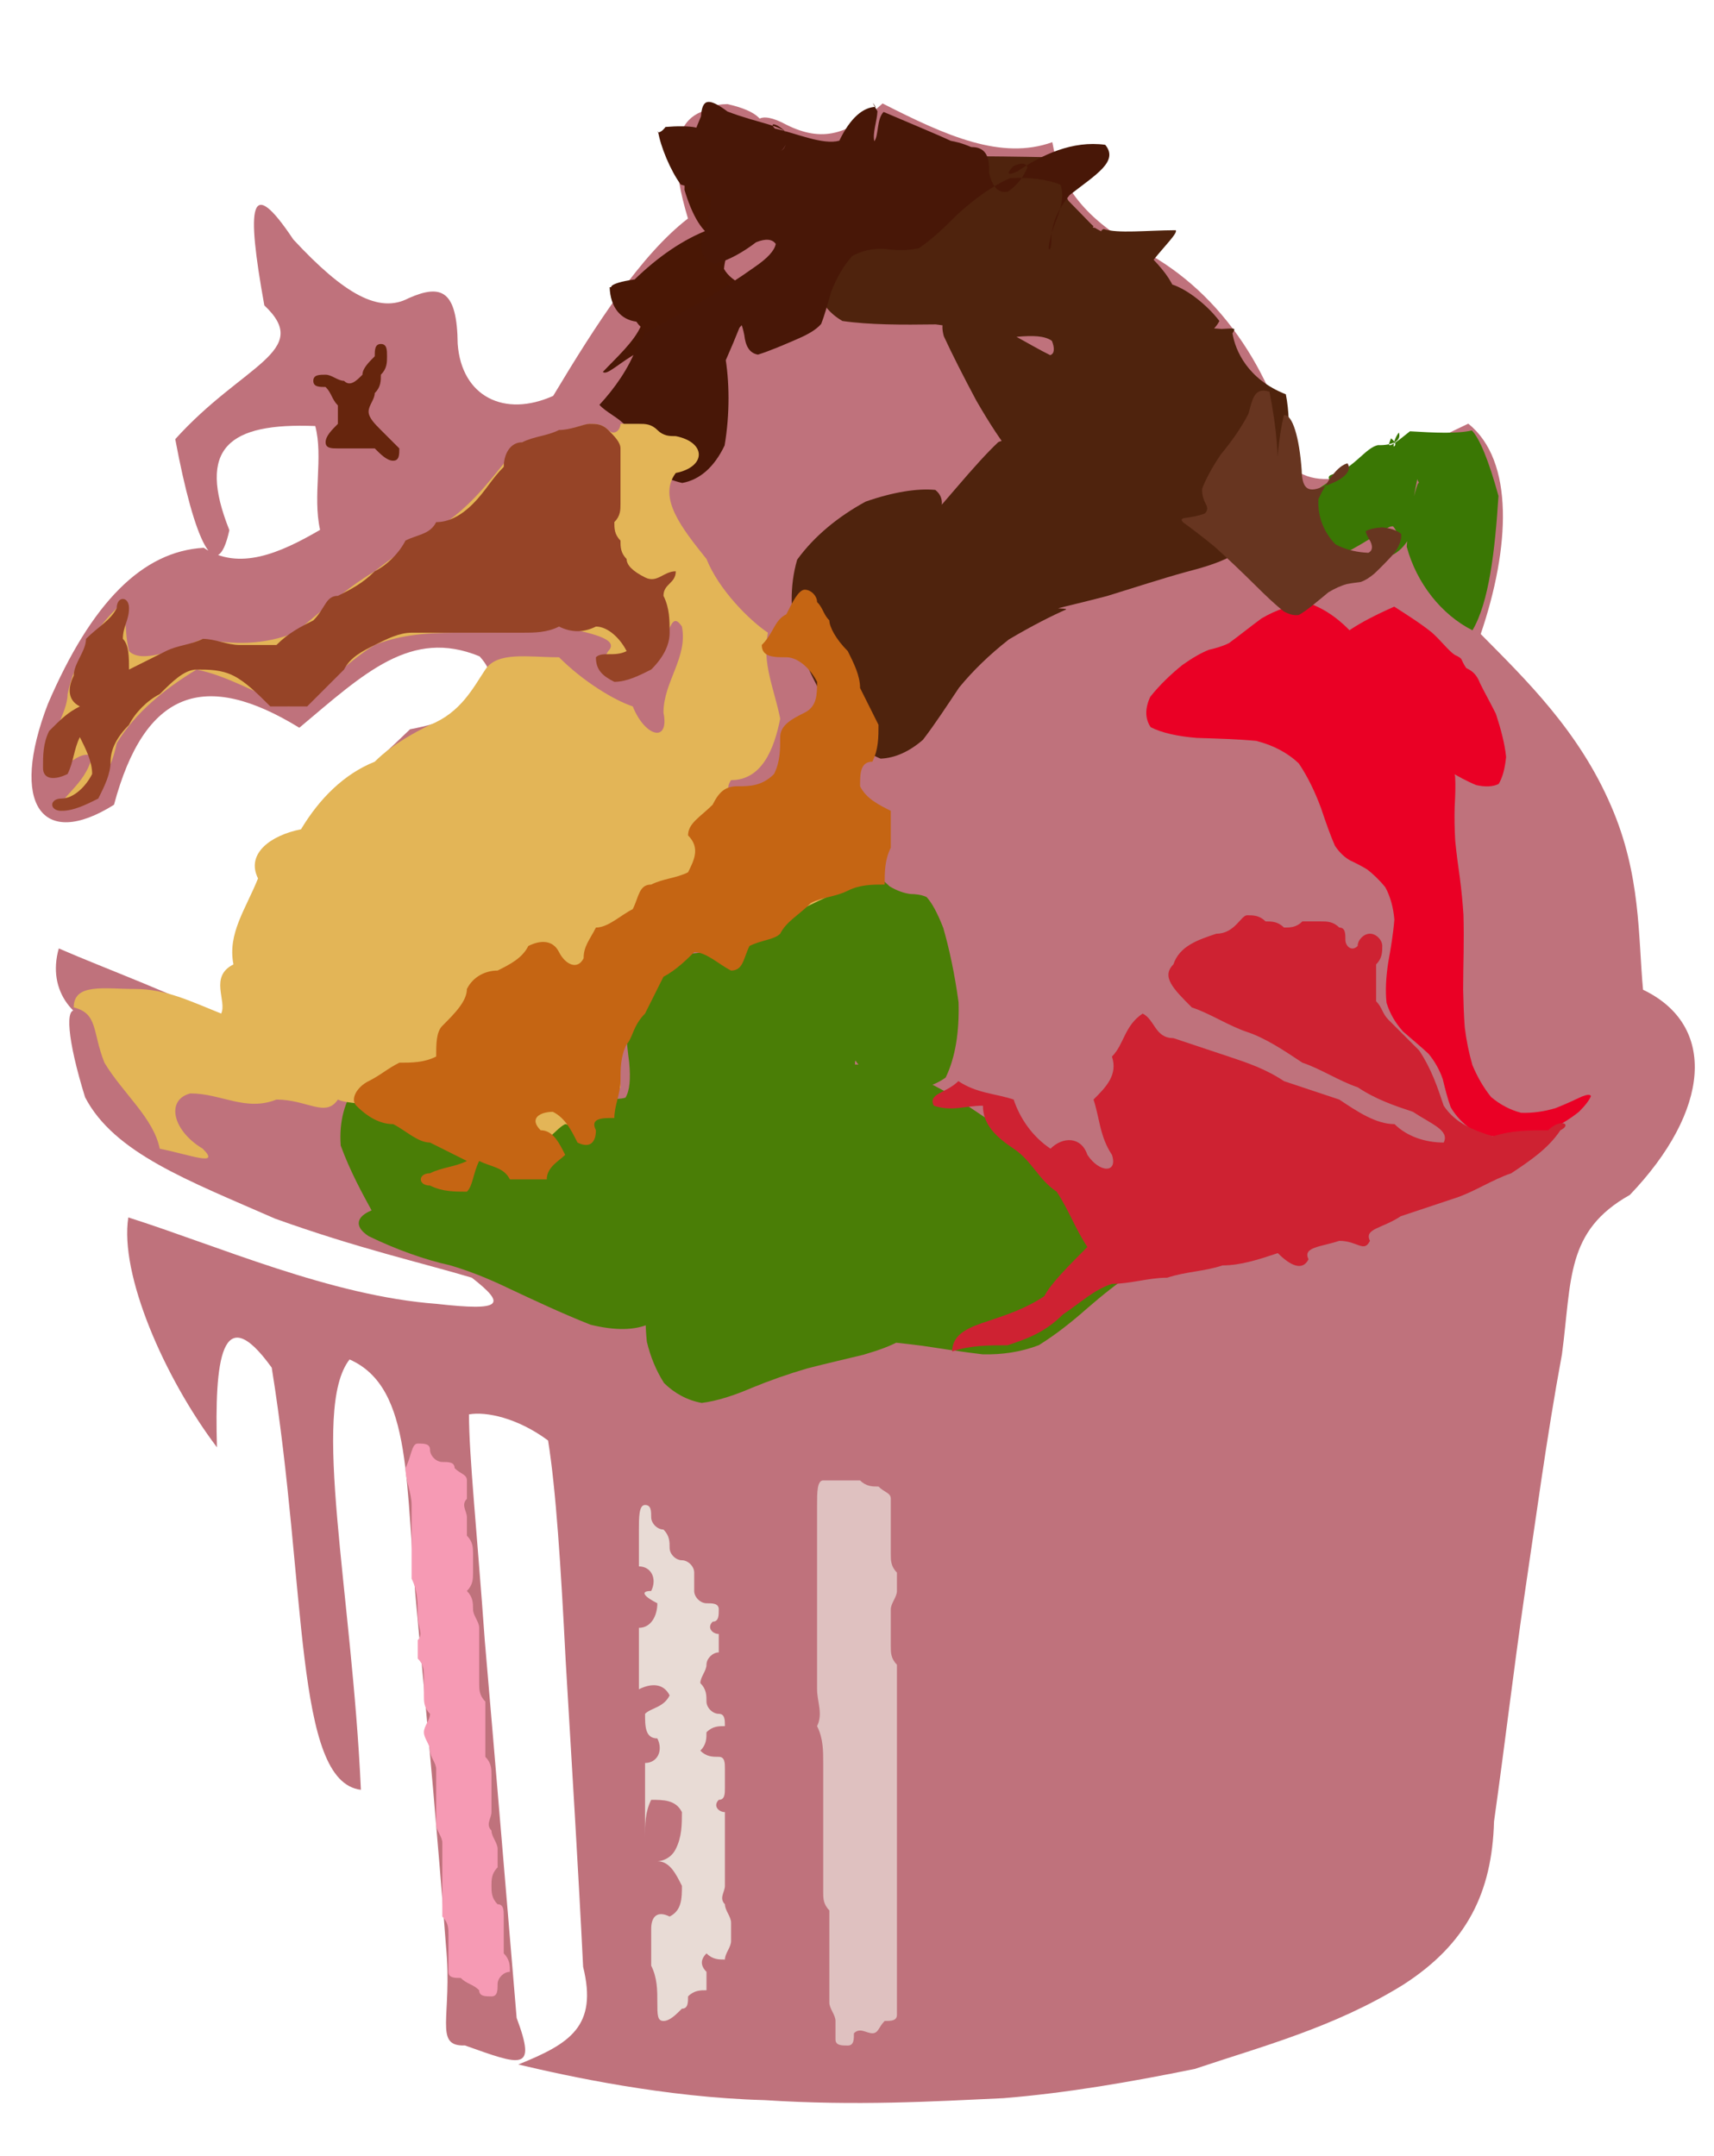 <?xml version="1.0" ?>
<svg xmlns="http://www.w3.org/2000/svg" version="1.1" width="279" height="351">
  <defs/>
  <g>
    <path d="M 116.948 17.629 C 115.982 17.497 116.065 16.982 118.417 16.949 C 123.341 18.042 125.425 20.011 123.431 22.16 C 122.168 19.645 123.486 17.829 128.026 20.317 C 133.815 23.198 138.08 21.98 143.666 16.841 C 154.114 22.17 163.009 26.111 171.297 23.145 C 172.382 29.623 176.046 35.172 184.838 40.198 C 198.108 46.759 207.216 59.895 210.895 76.529 C 217.059 80.917 227.19 74.523 238.999 68.972 C 246.55 75.007 245.787 89.208 241.027 103.218 C 248.362 110.642 257.007 118.979 262.267 131.245 C 267.128 142.465 266.639 152.472 267.449 161.123 C 279.579 166.927 278.39 180.842 265.3 194.526 C 254.844 200.393 255.872 208.257 254.249 220.477 C 251.727 234.095 249.949 247.677 248.085 260.136 C 246.395 271.778 244.957 283.969 243.192 296.537 C 242.866 308.067 238.81 316.398 228.434 323.087 C 217.223 330.041 205.344 333.159 194.465 336.812 C 184.048 338.924 173.808 340.715 163.341 341.57 C 151.937 342.106 139.319 342.846 124.451 341.887 C 108.196 341.445 92.431 337.993 84.37 336.084 C 92.797 332.691 97.312 329.867 94.919 320.184 C 94.167 304.868 93.084 287.256 92.072 270.226 C 91.293 254.951 90.497 242.472 89.215 234.506 C 84.278 230.831 79.132 229.75 76.34 230.253 C 76.345 236.988 77.628 249.109 78.909 267.037 C 80.767 288.594 82.575 310.432 84.097 328.502 C 87.403 337.333 84.88 336.259 75.686 332.987 C 70.5 333.171 73.677 328.302 72.605 316.916 C 71.404 301.135 69.845 283.393 67.931 263.096 C 65.857 241.678 67.335 225.928 56.904 221.31 C 50.559 229.392 57.284 259.065 58.747 291.367 C 47.846 290.059 50.007 258.514 44.231 222.647 C 35.97 211.158 34.922 221.735 35.316 235.618 C 26.677 224.172 19.443 207.412 20.886 198.188 C 35.509 202.83 53.857 210.975 71.076 212.26 C 81.854 213.473 82.445 212.409 76.811 208.004 C 68.967 205.648 58.325 203.262 44.755 198.378 C 30.669 192.192 18.58 187.72 13.851 178.631 C 10.918 169.173 10.528 163.588 12.501 164.602 C 17.643 167.423 21.046 168.33 18.895 167.958 C 12.024 166.703 7.595 161.409 9.57 154.398 C 17.132 157.704 28.981 161.989 38.403 166.9 C 39.171 161.102 40.677 150.019 45.865 138.266 C 53.311 130.994 60.38 124.876 66.745 118.721 C 77.603 116.658 82.96 112.2 78.062 106.847 C 66.899 102.258 59.323 109.571 48.725 118.473 C 33.325 109.014 23.561 112.343 18.558 131.008 C 6.823 138.378 1.519 130.946 7.789 114.611 C 14.901 98.061 23.184 89.744 33.166 89.177 C 38.88 92.968 45.516 90.096 52.1 86.258 C 50.858 80.69 52.661 74.417 51.315 69.355 C 37.176 68.798 32.005 72.945 37.337 86.308 C 35.267 95.702 31.675 88.341 28.527 71.494 C 39.497 59.306 50.97 57.187 43.026 49.715 C 40.058 33.264 40.641 28.331 47.74 38.977 C 56.011 47.893 61.702 51.097 66.519 48.54 C 71.888 46.167 74.409 47.3 74.501 55.98 C 75.132 64.591 82.14 68.013 90.048 64.443 C 97.075 52.725 104.358 41.455 111.986 35.571 C 109.603 27.671 108.184 18.136 116.948 17.629" stroke-width="0.0" fill="rgb(191, 114, 124)" opacity="1" stroke="rgb(76, 231, 239)" stroke-opacity="0.19" stroke-linecap="round" stroke-linejoin="round"/>
    <path d="M 140.897 140.333 C 142.238 141.809 143.554 143.182 144.804 144.291 C 146.024 145.021 147.147 145.4 148.172 145.534 C 149.118 145.558 149.988 145.648 150.817 146.026 C 151.66 146.925 152.558 148.54 153.535 151.037 C 154.52 154.432 155.404 158.564 156.034 163.182 C 156.163 167.873 155.543 172.121 153.929 175.424 C 151.291 177.301 148.102 177.715 144.935 176.989 C 142.343 175.659 140.553 174.232 139.548 173.083 C 139.2 172.481 139.178 172.588 139.17 173.296 C 138.878 174.381 138.199 175.535 137.105 176.465 C 135.69 176.93 134.374 176.755 133.578 176.075 C 133.593 175.122 134.608 174.122 136.615 173.396 C 139.458 173.127 142.788 173.382 146.24 174.168 C 149.516 175.366 152.537 176.871 155.301 178.542 C 157.881 180.255 160.355 181.945 162.78 183.567 C 165.229 185.085 167.753 186.595 170.393 188.148 C 173.186 189.858 176.124 191.673 179.182 193.548 C 182.326 195.432 185.458 197.18 188.558 198.743 C 191.49 200.045 194.195 201.055 196.536 201.785 C 198.416 202.267 199.712 202.563 200.35 202.752 C 200.299 202.878 199.563 202.987 198.242 203.141 C 196.459 203.366 194.329 203.708 191.958 204.217 C 189.46 204.929 186.925 205.901 184.406 207.199 C 181.916 208.874 179.445 210.831 176.969 212.986 C 174.445 215.222 171.829 217.285 169.092 218.988 C 166.197 220.095 163.138 220.553 159.948 220.475 C 156.632 220.085 153.325 219.564 150.143 219.086 C 147.232 218.708 144.764 218.467 142.893 218.291 C 141.749 218.107 141.397 217.888 141.797 217.627 C 142.815 217.336 144.142 217.143 145.45 217.091 C 146.426 217.264 146.801 217.702 146.368 218.323 C 145.091 219.049 143.103 219.803 140.582 220.536 C 137.692 221.231 134.601 221.952 131.449 222.753 C 128.323 223.668 125.28 224.735 122.363 225.938 C 119.549 227.145 116.811 228.063 114.219 228.389 C 111.858 227.951 109.8 226.825 108.095 225.155 C 106.781 223.099 105.86 220.81 105.293 218.422 C 105.036 216.033 105.038 213.753 105.191 211.697 C 105.501 209.982 105.938 208.758 106.459 208.116 C 107.012 208.143 107.5 208.843 107.809 210.136 C 107.77 211.864 107.138 213.788 105.721 215.506 C 103.394 216.568 100.174 216.647 96.134 215.657 C 91.538 213.843 86.858 211.644 82.677 209.674 C 79.384 208.093 76.372 206.895 73.192 205.964 C 69.253 205.103 64.429 203.402 59.985 201.225 C 57.517 199.601 58.103 198.013 60.487 197.043 C 59.034 194.387 56.993 190.695 55.462 186.49 C 55.17 182.519 56.129 179.206 57.961 176.724 C 60.433 175.099 63.358 173.806 66.568 172.861 C 69.86 172.391 73.196 172.301 76.587 172.522 C 80.013 173.046 83.426 173.806 86.785 174.765 C 90.062 175.894 93.185 177.09 96.041 178.14 C 98.506 178.869 100.46 179.108 101.811 178.69 C 102.523 177.526 102.663 175.586 102.412 172.928 C 101.997 169.783 101.704 166.442 101.811 163.179 C 102.57 160.296 104.107 158.019 106.409 156.425 C 109.357 155.539 112.692 155.143 116.088 154.943 C 119.229 154.625 121.886 153.922 123.903 152.597 C 125.28 150.512 126.116 147.679 126.603 144.254 C 126.918 140.463 127.175 136.511 140.897 140.333" stroke-width="0.0" fill="rgb(74, 126, 6)" opacity="1" stroke="rgb(77, 198, 202)" stroke-opacity="0.85" stroke-linecap="round" stroke-linejoin="round"/>
    <path d="M 171.705 25.614 C 172.204 27.424 172.894 28.541 173.787 28.881 C 174.939 28.597 175.58 28.208 174.865 28.262 C 173.095 29.021 172.666 30.446 173.921 32.691 C 176.458 35.259 177.733 36.639 178.003 36.845 C 177.828 37.014 177.799 37.035 178.253 37.1 C 178.705 37.4 179.373 37.702 179.558 37.812 C 179.326 37.81 178.988 37.581 179.647 37.285 C 182.027 38.054 186.546 37.501 191.367 37.478 C 191.83 37.839 189.483 40.145 187.786 42.291 C 189.784 44.399 191.058 46.189 191.666 48.522 C 193.119 49.535 194.664 49.647 195.753 49.695 C 195.96 49.878 195.207 50.018 193.435 49.691 C 191.206 48.974 189.97 47.772 190.869 46.331 C 193.334 47.168 196.482 49.636 198.491 52.255 C 197.516 54.202 194.811 55.78 191.799 57.514 C 189.142 59.053 187.006 60.16 185.625 60.719 C 184.983 60.75 185.036 60.235 185.819 59.479 C 187.073 58.396 188.514 57.001 190.242 55.633 C 191.909 54.053 194.331 53.417 196.166 53.394 C 196.224 54.689 194.816 56.145 192.756 57.277 C 190.544 58.052 188.508 58.601 186.962 58.684 C 186.099 58.06 186.404 56.86 188.142 55.376 C 191.024 53.558 194.951 53.189 198.837 53.552 C 200.977 53.452 201.259 53.293 200.617 54.27 C 201.086 57.085 203.102 61.751 209.306 64.19 C 210.382 69.66 209.572 76.012 207.67 81.594 C 205.063 86.022 202.217 89.148 199.626 90.934 C 197.636 91.853 195.612 92.455 192.934 93.146 C 189.159 94.19 184.738 95.629 180.22 97.024 C 176.282 98.054 173.463 98.696 172.246 99.025 C 172.738 99.094 173.592 99.045 173.54 99.219 C 171.427 100.145 168.009 101.844 164.212 104.105 C 161.004 106.625 158.36 109.199 156.125 111.926 C 154.161 114.847 152.261 117.799 150.226 120.444 C 147.991 122.373 145.662 123.416 143.334 123.502 C 141.054 122.589 138.792 120.682 136.497 117.804 C 134.101 114.008 131.795 109.603 129.85 104.871 C 128.618 100.085 128.497 95.445 129.761 91.11 C 132.536 87.282 136.434 84.096 140.906 81.658 C 145.417 80.082 149.389 79.472 152.244 79.756 C 153.571 80.809 153.589 82.301 152.694 83.879 C 151.461 85.168 150.517 85.822 150.419 85.574 C 151.467 84.262 153.376 82.069 155.792 79.269 C 158.296 76.346 160.583 73.776 162.498 71.974 C 163.962 71.342 164.995 71.71 165.639 72.697 C 165.864 73.778 165.571 74.363 164.683 73.931 C 163.107 72.046 161.081 68.961 158.918 65.209 C 156.83 61.295 154.999 57.697 153.636 54.744 C 153.059 52.665 153.563 51.477 155.192 51.152 C 157.769 51.539 160.942 52.593 164.253 54.156 C 167.176 55.778 169.441 57.089 170.941 57.812 C 171.643 57.616 171.714 56.689 171.223 55.488 C 170.077 54.661 168.144 54.587 165.528 54.831 C 162.001 54.354 157.525 53.479 152.327 52.81 C 146.791 52.885 141.546 52.894 137.124 52.254 C 134.063 50.474 132.574 47.67 132.57 44.13 C 133.773 40.313 135.756 36.736 138.115 33.605 C 140.525 30.839 142.974 28.603 145.392 27.008 C 147.766 26.058 150.154 25.629 152.672 25.512 C 155.345 25.465 158.063 25.344 171.705 25.614" stroke-width="0.0" fill="rgb(79, 35, 13)" opacity="1" stroke="rgb(140, 177, 192)" stroke-opacity="0.191" stroke-linecap="round" stroke-linejoin="round"/>
    <path d="M 226.95 98.757 C 229.191 100.197 231.224 101.479 233.104 102.989 C 234.726 104.464 235.749 105.9 236.799 106.61 C 237.471 106.906 237.738 107.118 237.856 107.278 C 237.989 107.487 238.178 108.061 238.672 108.756 C 239.757 109.254 240.434 109.95 240.912 111.22 C 241.606 112.652 242.569 114.339 243.497 116.208 C 244.264 118.556 244.941 121.016 245.158 123.224 C 244.968 125.119 244.575 126.618 243.939 127.631 C 242.982 128.095 241.725 128.123 240.29 127.808 C 238.775 127.186 237.216 126.327 235.667 125.398 C 234.217 124.413 232.949 123.366 231.891 122.283 C 231.082 121.249 230.581 120.362 230.43 119.703 C 230.621 119.414 231.158 119.548 231.98 119.992 C 233.029 120.684 234.125 121.576 235.189 122.567 C 236.001 123.735 236.555 125.021 236.862 126.416 C 236.944 127.919 236.885 129.563 236.787 131.292 C 236.735 133.111 236.764 134.996 236.877 136.912 C 237.075 138.862 237.335 140.852 237.623 142.857 C 237.885 144.855 238.081 146.862 238.217 148.9 C 238.279 150.952 238.268 152.987 238.245 155.023 C 238.211 157.059 238.172 159.075 238.167 161.084 C 238.214 163.113 238.271 165.166 238.426 167.233 C 238.675 169.303 239.094 171.37 239.673 173.389 C 240.469 175.294 241.473 177.054 242.715 178.587 C 244.178 179.824 245.827 180.695 247.612 181.157 C 249.497 181.223 251.373 180.938 253.171 180.411 C 254.849 179.75 256.296 179.076 257.478 178.516 C 258.349 178.174 258.846 178.133 258.971 178.437 C 258.718 179.071 258.069 179.946 257.034 180.98 C 255.679 182.071 254.014 183.111 252.12 184.014 C 250.031 184.728 247.811 185.192 245.569 185.354 C 243.391 185.187 241.358 184.702 239.589 183.917 C 238.112 182.889 236.958 181.658 236.142 180.249 C 235.591 178.732 235.221 177.187 234.846 175.671 C 234.341 174.199 233.584 172.839 232.554 171.567 C 231.258 170.357 229.81 169.171 228.389 167.926 C 227.153 166.558 226.251 165.03 225.696 163.252 C 225.485 161.272 225.605 159.09 225.966 156.73 C 226.404 154.323 226.791 151.944 226.97 149.71 C 226.804 147.692 226.299 145.925 225.503 144.451 C 224.532 143.248 223.517 142.29 222.548 141.541 C 221.605 140.968 220.684 140.503 219.759 140.069 C 218.87 139.562 218.049 138.81 217.294 137.68 C 216.579 136.053 215.84 133.958 215.024 131.529 C 214.075 128.975 212.905 126.49 211.411 124.275 C 209.548 122.514 207.234 121.314 204.492 120.613 C 201.432 120.321 198.112 120.232 194.803 120.129 C 191.759 119.876 189.181 119.333 187.313 118.39 C 186.368 117.015 186.355 115.322 187.238 113.431 C 188.75 111.523 190.597 109.757 192.468 108.251 C 194.139 107.07 195.577 106.254 196.774 105.785 C 197.818 105.541 198.851 105.273 200.029 104.706 C 201.456 103.674 203.212 102.261 205.33 100.686 C 207.765 99.251 210.411 98.327 213.157 98.238 C 215.85 99.205 218.309 101.028 220.387 103.375 C 222.005 105.998 223.179 108.589 223.926 110.974 C 224.262 112.974 224.253 114.457 223.923 115.373 C 223.329 115.718 222.532 115.455 221.549 114.63 C 220.392 113.228 219.05 111.356 217.574 109.15 C 216.003 106.785 214.372 104.338 226.95 98.757" stroke-width="0.0" fill="rgb(234, 0, 37)" opacity="1" stroke="rgb(164, 196, 164)" stroke-opacity="0.806" stroke-linecap="round" stroke-linejoin="round"/>
    <path d="M 111.42 30.921 C 112.71 35.199 114.392 38.054 116.484 38.798 C 118.885 37.761 121.042 36.119 122.797 34.543 C 124.048 33.693 124.746 33.801 124.875 34.781 C 124.62 36.159 124.144 37.475 123.517 38.387 C 122.753 38.744 121.9 38.661 121.067 38.434 C 120.328 38.363 119.704 38.705 119.106 39.585 C 118.46 40.87 117.968 42.343 117.848 43.77 C 118.484 44.934 119.669 45.811 121.085 46.441 C 122.392 46.851 123.343 47.217 123.791 47.803 C 123.62 48.756 122.846 50.203 121.471 52.125 C 119.564 54.322 117.279 56.382 114.874 57.887 C 112.475 58.521 110.447 58.42 108.988 57.839 C 108.173 57.038 108.001 56.191 108.321 55.474 C 108.77 54.963 109.087 54.652 109.151 54.711 C 108.268 54.967 106.517 55.653 104.158 57.192 C 100.834 58.976 98.823 61.198 98.132 60.544 C 100.324 58.22 103.255 55.618 104.372 52.965 C 104.668 50.89 105.47 50.934 105.57 52.387 C 105.148 53.756 104.535 53.747 103.582 52.363 C 101.015 52.027 99.357 50.04 99.236 46.757 C 100.481 46.863 103.185 46.284 104.983 45.071 C 105.106 45.257 103.621 46.662 101.074 47.046 C 98.587 47.214 98.763 46.106 103.304 45.493 C 107.013 41.899 111.121 38.972 115.569 37.303 C 118.566 35.6 119.96 33.207 119.205 29.748 C 116.008 25.192 111.573 20.003 111.42 30.921" stroke-width="0.0" fill="rgb(73, 23, 5)" opacity="1" stroke="rgb(175, 223, 238)" stroke-opacity="0.752" stroke-linecap="round" stroke-linejoin="round"/>
    <path d="M 229.506 70.212 C 233.53 70.453 237.147 70.633 239.591 70.08 C 240.778 71.284 242.3 74.811 243.918 80.742 C 243.342 89.723 242.37 98.06 239.685 102.61 C 234.637 100.071 230.579 94.937 228.982 88.998 C 229.317 83.96 230.14 80.48 230.788 78.756 C 231.183 78.312 231.388 78.557 231.201 78.816 C 230.821 78.461 230.625 77.962 230.724 77.833 C 230.65 78.418 230.274 79.813 230.055 81.673 C 229.942 83.708 229.763 85.626 229.503 87.264 C 228.926 88.577 227.989 89.561 226.96 90.182 C 226.113 90.581 225.428 90.833 224.958 90.959 C 224.831 90.955 225.012 90.761 225.45 90.316 C 226.054 89.656 226.716 88.89 227.257 88.151 C 227.529 87.609 227.58 87.214 227.469 86.821 C 227.261 86.375 227.011 85.965 226.76 85.687 C 226.44 85.629 225.897 85.869 225.016 86.429 C 223.74 87.278 222.055 88.32 220.058 89.439 C 217.815 90.558 215.457 91.602 213.144 92.529 C 211.089 93.396 209.462 94.015 208.353 94.182 C 207.759 93.722 207.748 92.659 208.258 90.962 C 209.051 88.588 210.082 85.651 211.44 82.673 C 213.198 80.393 215.221 79.11 216.49 78.35 C 216.043 77.444 216.342 77.336 217.737 77.01 C 220.759 75.65 222.353 72.932 224.27 72.468 C 226.731 72.53 228.168 71.722 227.706 70.421 C 227.324 70.825 226.766 72.033 226.862 72.72 C 227.509 72.298 226.828 71.704 226.428 71.35 C 226.085 72.325 225.178 73.761 229.506 70.212" stroke-width="0.0" fill="rgb(58, 119, 4)" opacity="1" stroke="rgb(196, 34, 103)" stroke-opacity="0.973" stroke-linecap="round" stroke-linejoin="round"/>
    <path d="M 113.263 22.46 C 112.751 22.201 113.164 21.193 114.099 18.95 C 114.314 16.177 115.204 15.763 118.422 18.155 C 123.388 20.063 127.36 20.401 128.275 21.942 C 128.138 23.539 127.46 24.422 127.115 24.537 C 127.522 24.408 128.202 23.625 128.074 21.674 C 126.48 19.995 125.08 19.863 126.131 20.92 C 129.73 21.735 133.957 23.635 136.621 22.905 C 138.461 19.093 140.533 17.476 142.518 17.396 C 141.954 16.459 141.914 16.568 142.831 18.122 C 142.746 19.765 142.02 21.58 142.313 22.995 C 143.052 22.052 142.686 19.384 143.83 18.222 C 148.426 20.196 152.661 21.931 154.768 22.929 C 155.479 23.064 156.338 23.201 158.099 23.941 C 160.258 23.923 161.131 25.251 160.984 28.038 C 161.485 30.481 162.601 31.558 164.109 31.17 C 165.656 30.086 166.707 28.631 167.212 27.312 C 167.134 26.526 166.261 26.414 164.924 27.074 C 163.874 28.163 163.839 28.718 165.59 27.906 C 169.618 25.185 174.585 22.846 179.905 23.574 C 182.142 26.265 178.424 28.395 174.123 31.744 C 171.68 34.704 171.006 37.394 171.152 39.439 C 171.029 40.617 170.8 40.889 170.689 40.359 C 170.786 39.194 171.205 37.621 171.965 35.771 C 172.79 33.711 173.234 31.661 172.614 30.063 C 170.385 29.163 167.471 28.817 164.403 29.001 C 161.411 30.33 158.538 32.457 155.895 34.859 C 153.575 37.188 151.503 39.139 149.552 40.411 C 147.645 40.835 145.773 40.757 143.923 40.514 C 142.102 40.431 140.34 40.772 138.716 41.687 C 137.297 43.262 136.155 45.289 135.305 47.48 C 134.69 49.596 134.204 51.397 133.66 52.743 C 132.868 53.65 131.671 54.369 129.926 55.128 C 127.737 56.085 125.419 57.087 123.377 57.732 C 121.951 57.487 121.351 56.272 121.154 54.546 C 120.852 52.987 120.397 51.912 119.96 51.493 C 119.838 51.577 120.053 51.782 120.513 51.707 C 120.951 51.496 120.931 51.89 120.308 53.492 C 119.092 56.521 117.583 60.112 115.993 63.011 C 114.664 63.527 114.115 61.853 114.517 59.133 C 115.54 56.814 116.793 56.046 117.988 57.717 C 118.761 61.969 118.82 67.418 117.948 72.522 C 116.232 76.117 113.853 78.12 111.043 78.625 C 108.101 77.933 105.494 76.41 103.641 74.473 C 102.74 72.614 102.372 70.931 101.903 69.377 C 100.688 67.964 98.65 67.124 97.571 65.903 C 100.002 63.291 102.429 59.87 103.644 56.441 C 105.13 54.188 105.943 52.893 106.154 52.553 C 105.848 52.877 105.319 53.544 104.883 54.206 C 104.739 54.519 105.09 54.288 106.231 53.519 C 108.408 52.328 111.232 50.758 114.358 48.972 C 117.499 47.096 120.416 45.204 122.945 43.397 C 124.916 42.036 126.046 40.844 126.277 39.718 C 125.752 38.935 124.661 38.784 123.066 39.443 C 121.032 40.998 118.618 42.408 116.336 42.966 C 114.661 42.523 113.938 41.271 114.209 39.279 C 115.08 36.693 115.814 34.066 115.729 31.959 C 114.349 30.871 112.474 30.549 110.817 30.049 C 109.108 27.735 107.503 23.801 107.122 21.402 C 106.879 21.417 107.327 21.982 108.332 20.669 C 111.966 20.363 116.254 20.622 113.263 22.46" stroke-width="0.0" fill="rgb(72, 23, 7)" opacity="1" stroke="rgb(100, 167, 237)" stroke-opacity="0.668" stroke-linecap="round" stroke-linejoin="round"/>
    <path d="M 206.644 63.776 C 207.879 70.056 208.168 74.918 207.864 77.341 C 207.778 75.961 208.067 71.452 208.984 67.588 C 210.376 67.351 211.51 71.265 211.881 76.512 C 211.952 79.852 213.09 80.241 215.617 79.115 C 218.891 78.071 220.139 76.566 219.338 75.432 C 217.793 75.788 216.013 78.196 214.606 81.247 C 214.44 84.253 215.633 86.826 217.393 88.621 C 219.248 89.613 221.184 89.926 222.752 89.993 C 223.469 89.616 223.441 88.909 223.067 88.132 C 222.669 87.454 222.349 86.926 222.31 86.48 C 222.812 86.144 223.758 85.939 224.957 85.854 C 226.225 85.955 227.341 86.299 228.067 86.902 C 228.215 87.776 227.788 88.875 226.934 90.082 C 225.846 91.288 224.725 92.422 223.712 93.383 C 222.865 94.088 222.147 94.525 221.491 94.74 C 220.838 94.832 220.112 94.912 219.276 95.073 C 218.315 95.325 217.279 95.794 216.246 96.418 C 215.242 97.236 214.331 98.018 213.476 98.687 C 212.699 99.295 212.033 99.778 211.413 100.116 C 210.732 100.228 209.934 100.067 208.95 99.525 C 207.686 98.522 206.126 97.07 204.292 95.237 C 202.208 93.173 199.965 91.028 197.705 88.993 C 195.624 87.286 193.889 85.977 192.689 85.117 C 192.132 84.636 192.256 84.416 192.967 84.311 C 194.039 84.181 195.171 83.949 196.093 83.606 C 196.564 83.188 196.595 82.712 196.327 82.133 C 195.933 81.436 195.63 80.6 195.682 79.552 C 196.226 78.111 197.263 76.116 198.729 73.975 C 200.458 71.884 202.032 69.668 203.211 67.379 C 203.85 65.172 204.095 62.908 206.644 63.776" stroke-width="0.0" fill="rgb(103, 53, 32)" opacity="1" stroke="rgb(223, 207, 48)" stroke-opacity="0.62" stroke-linecap="round" stroke-linejoin="round"/>
    <path d="M 105.0 245.0 C 106.0 245.0 106.0 246.0 106.0 247.0 C 106.0 248.0 107.0 249.0 108.0 249.0 C 109.0 250.0 109.0 251.0 109.0 252.0 C 109.0 253.0 110.0 254.0 111.0 254.0 C 112.0 254.0 113.0 255.0 113.0 256.0 C 113.0 257.0 113.0 258.0 113.0 259.0 C 113.0 260.0 114.0 261.0 115.0 261.0 C 116.0 261.0 117.0 261.0 117.0 262.0 C 117.0 263.0 117.0 264.0 116.0 264.0 C 115.0 265.0 116.0 266.0 117.0 266.0 C 117.0 267.0 117.0 268.0 117.0 269.0 C 116.0 269.0 115.0 270.0 115.0 271.0 C 115.0 272.0 114.0 273.0 114.0 274.0 C 115.0 275.0 115.0 276.0 115.0 277.0 C 115.0 278.0 116.0 279.0 117.0 279.0 C 118.0 279.0 118.0 280.0 118.0 281.0 C 117.0 281.0 116.0 281.0 115.0 282.0 C 115.0 283.0 115.0 284.0 114.0 285.0 C 115.0 286.0 116.0 286.0 117.0 286.0 C 118.0 286.0 118.0 287.0 118.0 288.0 C 118.0 289.0 118.0 290.0 118.0 291.0 C 118.0 292.0 118.0 293.0 117.0 293.0 C 116.0 294.0 117.0 295.0 118.0 295.0 C 118.0 296.0 118.0 297.0 118.0 298.0 C 118.0 299.0 118.0 300.0 118.0 301.0 C 118.0 302.0 118.0 303.0 118.0 304.0 C 118.0 305.0 118.0 306.0 118.0 307.0 C 118.0 308.0 117.0 309.0 118.0 310.0 C 118.0 311.0 119.0 312.0 119.0 313.0 C 119.0 314.0 119.0 315.0 119.0 316.0 C 119.0 317.0 118.0 318.0 118.0 319.0 C 117.0 319.0 116.0 319.0 115.0 318.0 C 114.0 319.0 114.0 320.0 115.0 321.0 C 115.0 322.0 115.0 323.0 115.0 324.0 C 114.0 324.0 113.0 324.0 112.0 325.0 C 112.0 326.0 112.0 327.0 111.0 327.0 C 110.0 328.0 109.0 329.0 108.0 329.0 C 107.0 329.0 107.0 328.0 107.0 326.0 C 107.0 324.0 107.0 322.0 106.0 320.0 C 106.0 318.0 106.0 316.0 106.0 314.0 C 106.0 312.0 107.0 311.0 109.0 312.0 C 111.0 311.0 111.0 309.0 111.0 307.0 C 110.0 305.0 109.0 303.0 107.0 303.0 C 107.0 303.0 109.0 303.0 110.0 301.0 C 111.0 299.0 111.0 297.0 111.0 295.0 C 110.0 293.0 108.0 293.0 106.0 293.0 C 105.0 295.0 105.0 297.0 105.0 299.0 C 105.0 297.0 105.0 295.0 105.0 293.0 C 105.0 291.0 105.0 289.0 105.0 287.0 C 107.0 287.0 108.0 285.0 107.0 283.0 C 105.0 283.0 105.0 281.0 105.0 279.0 C 106.0 278.0 108.0 278.0 109.0 276.0 C 108.0 274.0 106.0 274.0 104.0 275.0 C 104.0 275.0 104.0 273.0 104.0 271.0 C 104.0 269.0 104.0 267.0 104.0 265.0 C 106.0 265.0 107.0 263.0 107.0 261.0 C 105.0 260.0 104.0 259.0 106.0 259.0 C 107.0 257.0 106.0 255.0 104.0 255.0 C 104.0 253.0 104.0 251.0 104.0 249.0 C 104.0 247.0 104.0 245.0 105.0 245.0" stroke-width="0.0" fill="rgb(232, 219, 213)" opacity="1.0" stroke="rgb(141, 201, 132)" stroke-opacity="0.597" stroke-linecap="round" stroke-linejoin="round"/>
    <path d="M 96.0 69.0 C 97.0 69.0 98.0 69.0 99.0 70.0 C 100.0 71.0 101.0 70.0 101.0 69.0 C 102.0 69.0 103.0 69.0 104.0 69.0 C 105.0 69.0 106.0 69.0 107.0 70.0 C 108.0 71.0 109.0 71.0 110.0 71.0 C 115.0 72.0 115.0 76.0 110.0 77.0 C 107.0 81.0 111.0 86.0 115.0 91.0 C 117.0 96.0 122.0 101.0 125.0 103.0 C 124.0 108.0 126.0 112.0 127.0 117.0 C 126.0 122.0 124.0 127.0 119.0 127.0 C 117.0 130.0 122.0 130.0 127.0 130.0 C 132.0 132.0 137.0 133.0 136.0 138.0 C 141.0 141.0 142.0 144.0 137.0 145.0 C 132.0 147.0 127.0 150.0 122.0 152.0 C 120.0 157.0 117.0 156.0 113.0 154.0 C 109.0 156.0 106.0 161.0 103.0 165.0 C 100.0 167.0 101.0 172.0 101.0 177.0 C 99.0 181.0 96.0 184.0 92.0 183.0 C 90.0 184.0 89.0 187.0 85.0 186.0 C 88.0 191.0 84.0 192.0 80.0 189.0 C 75.0 188.0 70.0 186.0 66.0 183.0 C 62.0 179.0 57.0 180.0 55.0 179.0 C 53.0 182.0 50.0 179.0 45.0 179.0 C 40.0 181.0 36.0 178.0 31.0 178.0 C 27.0 179.0 28.0 184.0 33.0 187.0 C 36.0 190.0 31.0 188.0 26.0 187.0 C 25.0 182.0 20.0 178.0 17.0 173.0 C 15.0 168.0 16.0 165.0 12.0 164.0 C 12.0 160.0 17.0 161.0 22.0 161.0 C 27.0 161.0 31.0 163.0 36.0 165.0 C 37.0 163.0 34.0 159.0 38.0 157.0 C 37.0 152.0 40.0 148.0 42.0 143.0 C 40.0 139.0 44.0 136.0 49.0 135.0 C 52.0 130.0 56.0 126.0 61.0 124.0 C 64.0 121.0 68.0 119.0 70.0 118.0 C 75.0 116.0 77.0 112.0 79.0 109.0 C 81.0 106.0 86.0 107.0 91.0 107.0 C 95.0 111.0 100.0 114.0 103.0 115.0 C 105.0 120.0 109.0 121.0 108.0 116.0 C 108.0 111.0 112.0 107.0 111.0 102.0 C 109.0 99.0 109.0 104.0 106.0 109.0 C 101.0 111.0 97.0 109.0 99.0 106.0 C 101.0 104.0 96.0 103.0 91.0 102.0 C 86.0 103.0 81.0 103.0 76.0 103.0 C 71.0 103.0 66.0 103.0 61.0 105.0 C 56.0 108.0 52.0 113.0 47.0 115.0 C 42.0 113.0 37.0 110.0 32.0 109.0 C 27.0 112.0 22.0 116.0 19.0 121.0 C 18.0 126.0 15.0 131.0 10.0 132.0 C 9.0 130.0 14.0 128.0 15.0 123.0 C 12.0 122.0 10.0 127.0 7.0 125.0 C 8.0 120.0 11.0 116.0 11.0 113.0 C 12.0 108.0 15.0 103.0 19.0 99.0 C 21.0 98.0 20.0 102.0 21.0 106.0 C 23.0 108.0 28.0 106.0 33.0 104.0 C 38.0 105.0 43.0 105.0 48.0 103.0 C 53.0 99.0 56.0 96.0 61.0 93.0 C 66.0 89.0 70.0 87.0 74.0 84.0 C 79.0 80.0 82.0 75.0 85.0 72.0 C 90.0 71.0 95.0 69.0 96.0 69.0" stroke-width="0.0" fill="rgb(227, 181, 87)" opacity="1.0" stroke="rgb(38, 109, 226)" stroke-opacity="0.909" stroke-linecap="round" stroke-linejoin="round"/>
    <path d="M 203.0 149.0 C 204.0 149.0 205.0 149.0 206.0 150.0 C 207.0 150.0 208.0 150.0 209.0 151.0 C 210.0 151.0 211.0 151.0 212.0 150.0 C 213.0 150.0 214.0 150.0 215.0 150.0 C 216.0 150.0 217.0 150.0 218.0 151.0 C 219.0 151.0 219.0 152.0 219.0 153.0 C 219.0 154.0 220.0 155.0 221.0 154.0 C 221.0 153.0 222.0 152.0 223.0 152.0 C 224.0 152.0 225.0 153.0 225.0 154.0 C 225.0 155.0 225.0 156.0 224.0 157.0 C 224.0 158.0 224.0 159.0 224.0 160.0 C 224.0 161.0 224.0 162.0 224.0 163.0 C 225.0 164.0 225.0 165.0 226.0 166.0 C 227.0 167.0 228.0 168.0 231.0 171.0 C 233.0 174.0 234.0 177.0 235.0 180.0 C 237.0 183.0 240.0 184.0 243.0 185.0 C 246.0 184.0 249.0 184.0 252.0 184.0 C 254.0 182.0 256.0 183.0 254.0 184.0 C 252.0 187.0 249.0 189.0 246.0 191.0 C 243.0 192.0 240.0 194.0 237.0 195.0 C 234.0 196.0 231.0 197.0 228.0 198.0 C 225.0 200.0 222.0 200.0 223.0 202.0 C 222.0 204.0 221.0 202.0 218.0 202.0 C 215.0 203.0 212.0 203.0 213.0 205.0 C 212.0 207.0 210.0 206.0 208.0 204.0 C 205.0 205.0 202.0 206.0 199.0 206.0 C 196.0 207.0 193.0 207.0 190.0 208.0 C 187.0 208.0 184.0 209.0 181.0 209.0 C 178.0 210.0 176.0 212.0 173.0 214.0 C 170.0 217.0 167.0 218.0 164.0 219.0 C 161.0 219.0 158.0 219.0 155.0 220.0 C 155.0 217.0 158.0 216.0 161.0 215.0 C 164.0 214.0 167.0 213.0 170.0 211.0 C 171.0 209.0 174.0 206.0 177.0 203.0 C 175.0 200.0 174.0 197.0 172.0 194.0 C 169.0 192.0 168.0 189.0 165.0 187.0 C 162.0 185.0 160.0 183.0 160.0 180.0 C 157.0 180.0 155.0 181.0 152.0 180.0 C 151.0 178.0 154.0 178.0 156.0 176.0 C 159.0 178.0 162.0 178.0 165.0 179.0 C 166.0 182.0 168.0 185.0 171.0 187.0 C 173.0 185.0 176.0 185.0 177.0 188.0 C 179.0 191.0 182.0 191.0 181.0 188.0 C 179.0 185.0 179.0 182.0 178.0 179.0 C 180.0 177.0 182.0 175.0 181.0 172.0 C 183.0 170.0 183.0 167.0 186.0 165.0 C 188.0 166.0 188.0 169.0 191.0 169.0 C 194.0 170.0 197.0 171.0 200.0 172.0 C 203.0 173.0 206.0 174.0 209.0 176.0 C 212.0 177.0 215.0 178.0 218.0 179.0 C 221.0 181.0 224.0 183.0 227.0 183.0 C 229.0 185.0 232.0 186.0 235.0 186.0 C 236.0 184.0 233.0 183.0 230.0 181.0 C 227.0 180.0 224.0 179.0 221.0 177.0 C 218.0 176.0 215.0 174.0 212.0 173.0 C 209.0 171.0 206.0 169.0 203.0 168.0 C 200.0 167.0 197.0 165.0 194.0 164.0 C 191.0 161.0 189.0 159.0 191.0 157.0 C 192.0 154.0 195.0 153.0 198.0 152.0 C 201.0 152.0 202.0 149.0 203.0 149.0" stroke-width="0.0" fill="rgb(206, 34, 50)" opacity="1.0" stroke="rgb(90, 197, 164)" stroke-opacity="0.571" stroke-linecap="round" stroke-linejoin="round"/>
    <path d="M 96.0 69.0 C 97.0 69.0 98.0 69.0 99.0 70.0 C 100.0 71.0 101.0 72.0 101.0 73.0 C 101.0 74.0 101.0 75.0 101.0 76.0 C 101.0 77.0 101.0 78.0 101.0 79.0 C 101.0 80.0 101.0 81.0 101.0 82.0 C 101.0 83.0 101.0 84.0 100.0 85.0 C 100.0 86.0 100.0 87.0 101.0 88.0 C 101.0 89.0 101.0 90.0 102.0 91.0 C 102.0 92.0 103.0 93.0 105.0 94.0 C 107.0 95.0 108.0 93.0 110.0 93.0 C 110.0 95.0 108.0 95.0 108.0 97.0 C 109.0 99.0 109.0 101.0 109.0 103.0 C 109.0 105.0 108.0 107.0 106.0 109.0 C 104.0 110.0 102.0 111.0 100.0 111.0 C 98.0 110.0 97.0 109.0 97.0 107.0 C 98.0 106.0 100.0 107.0 102.0 106.0 C 101.0 104.0 99.0 102.0 97.0 102.0 C 95.0 103.0 93.0 103.0 91.0 102.0 C 89.0 103.0 87.0 103.0 85.0 103.0 C 83.0 103.0 81.0 103.0 79.0 103.0 C 77.0 103.0 75.0 103.0 73.0 103.0 C 71.0 103.0 69.0 103.0 67.0 103.0 C 65.0 103.0 63.0 104.0 61.0 105.0 C 59.0 106.0 57.0 107.0 56.0 109.0 C 54.0 111.0 52.0 113.0 50.0 115.0 C 48.0 115.0 46.0 115.0 44.0 115.0 C 42.0 113.0 40.0 111.0 38.0 110.0 C 36.0 109.0 34.0 109.0 32.0 109.0 C 30.0 109.0 28.0 111.0 26.0 113.0 C 24.0 114.0 22.0 116.0 21.0 118.0 C 19.0 120.0 18.0 122.0 18.0 124.0 C 18.0 126.0 17.0 128.0 16.0 130.0 C 14.0 131.0 12.0 132.0 10.0 132.0 C 8.0 132.0 8.0 130.0 10.0 130.0 C 12.0 130.0 14.0 128.0 15.0 126.0 C 15.0 124.0 14.0 122.0 13.0 120.0 C 12.0 122.0 12.0 124.0 11.0 126.0 C 9.0 127.0 7.0 127.0 7.0 125.0 C 7.0 123.0 7.0 121.0 8.0 119.0 C 10.0 117.0 11.0 116.0 13.0 115.0 C 11.0 114.0 11.0 112.0 12.0 110.0 C 12.0 108.0 14.0 106.0 14.0 104.0 C 16.0 102.0 18.0 101.0 19.0 99.0 C 19.0 97.0 21.0 97.0 21.0 99.0 C 21.0 101.0 20.0 102.0 20.0 104.0 C 21.0 105.0 21.0 107.0 21.0 109.0 C 23.0 108.0 25.0 107.0 27.0 106.0 C 29.0 105.0 31.0 105.0 33.0 104.0 C 35.0 104.0 37.0 105.0 39.0 105.0 C 41.0 105.0 43.0 105.0 45.0 105.0 C 47.0 103.0 49.0 102.0 51.0 101.0 C 53.0 99.0 53.0 97.0 55.0 97.0 C 57.0 96.0 59.0 95.0 61.0 93.0 C 63.0 92.0 65.0 90.0 66.0 88.0 C 68.0 87.0 70.0 87.0 71.0 85.0 C 73.0 85.0 75.0 84.0 77.0 82.0 C 79.0 80.0 80.0 78.0 82.0 76.0 C 82.0 74.0 83.0 72.0 85.0 72.0 C 87.0 71.0 89.0 71.0 91.0 70.0 C 93.0 70.0 95.0 69.0 96.0 69.0" stroke-width="0.0" fill="rgb(150, 68, 39)" opacity="1.0" stroke="rgb(10, 138, 246)" stroke-opacity="0.589" stroke-linecap="round" stroke-linejoin="round"/>
    <path d="M 134.0 241.0 C 135.0 241.0 136.0 241.0 137.0 241.0 C 138.0 241.0 139.0 241.0 140.0 241.0 C 141.0 242.0 142.0 242.0 143.0 242.0 C 144.0 243.0 145.0 243.0 145.0 244.0 C 145.0 245.0 145.0 246.0 145.0 247.0 C 145.0 248.0 145.0 249.0 145.0 250.0 C 145.0 251.0 145.0 252.0 145.0 253.0 C 145.0 254.0 145.0 255.0 146.0 256.0 C 146.0 257.0 146.0 258.0 146.0 259.0 C 146.0 260.0 145.0 261.0 145.0 262.0 C 145.0 263.0 145.0 264.0 145.0 265.0 C 145.0 266.0 145.0 267.0 145.0 268.0 C 145.0 269.0 145.0 270.0 146.0 271.0 C 146.0 272.0 146.0 273.0 146.0 274.0 C 146.0 275.0 146.0 276.0 146.0 277.0 C 146.0 278.0 146.0 279.0 146.0 280.0 C 146.0 281.0 146.0 282.0 146.0 283.0 C 146.0 284.0 146.0 285.0 146.0 286.0 C 146.0 287.0 146.0 288.0 146.0 289.0 C 146.0 290.0 146.0 291.0 146.0 292.0 C 146.0 293.0 146.0 294.0 146.0 295.0 C 146.0 296.0 146.0 297.0 146.0 298.0 C 146.0 299.0 146.0 300.0 146.0 301.0 C 146.0 302.0 146.0 303.0 146.0 304.0 C 146.0 305.0 146.0 306.0 146.0 307.0 C 146.0 308.0 146.0 309.0 146.0 310.0 C 146.0 311.0 146.0 312.0 146.0 313.0 C 146.0 314.0 146.0 315.0 146.0 316.0 C 146.0 317.0 146.0 318.0 146.0 319.0 C 146.0 320.0 146.0 321.0 146.0 322.0 C 146.0 323.0 146.0 324.0 146.0 325.0 C 146.0 326.0 146.0 327.0 146.0 328.0 C 146.0 329.0 145.0 329.0 144.0 329.0 C 143.0 330.0 143.0 331.0 142.0 331.0 C 141.0 331.0 140.0 330.0 139.0 331.0 C 139.0 332.0 139.0 333.0 138.0 333.0 C 137.0 333.0 136.0 333.0 136.0 332.0 C 136.0 331.0 136.0 330.0 136.0 329.0 C 136.0 328.0 135.0 327.0 135.0 326.0 C 135.0 325.0 135.0 324.0 135.0 323.0 C 135.0 322.0 135.0 321.0 135.0 320.0 C 135.0 319.0 135.0 318.0 135.0 317.0 C 135.0 316.0 135.0 315.0 135.0 314.0 C 135.0 313.0 135.0 312.0 135.0 311.0 C 134.0 310.0 134.0 309.0 134.0 308.0 C 134.0 307.0 134.0 306.0 134.0 305.0 C 134.0 304.0 134.0 303.0 134.0 302.0 C 134.0 301.0 134.0 300.0 134.0 299.0 C 134.0 298.0 134.0 297.0 134.0 296.0 C 134.0 295.0 134.0 294.0 134.0 293.0 C 134.0 292.0 134.0 291.0 134.0 290.0 C 134.0 289.0 134.0 288.0 134.0 287.0 C 134.0 285.0 134.0 283.0 133.0 281.0 C 134.0 279.0 133.0 277.0 133.0 275.0 C 133.0 273.0 133.0 271.0 133.0 269.0 C 133.0 267.0 133.0 265.0 133.0 263.0 C 133.0 261.0 133.0 259.0 133.0 257.0 C 133.0 255.0 133.0 253.0 133.0 251.0 C 133.0 249.0 133.0 247.0 133.0 245.0 C 133.0 243.0 133.0 241.0 134.0 241.0" stroke-width="0.0" fill="rgb(223, 193, 192)" opacity="1.0" stroke="rgb(81, 14, 4)" stroke-opacity="0.188" stroke-linecap="round" stroke-linejoin="round"/>
    <path d="M 131.0 96.0 C 132.0 96.0 133.0 97.0 133.0 98.0 C 134.0 99.0 134.0 100.0 135.0 101.0 C 135.0 102.0 136.0 104.0 138.0 106.0 C 139.0 108.0 140.0 110.0 140.0 112.0 C 141.0 114.0 142.0 116.0 143.0 118.0 C 143.0 120.0 143.0 122.0 142.0 124.0 C 140.0 124.0 140.0 126.0 140.0 128.0 C 141.0 130.0 143.0 131.0 145.0 132.0 C 145.0 134.0 145.0 136.0 145.0 138.0 C 144.0 140.0 144.0 142.0 144.0 144.0 C 142.0 144.0 140.0 144.0 138.0 145.0 C 136.0 146.0 134.0 146.0 132.0 147.0 C 130.0 149.0 128.0 150.0 127.0 152.0 C 126.0 153.0 124.0 153.0 122.0 154.0 C 121.0 156.0 121.0 158.0 119.0 158.0 C 117.0 157.0 115.0 155.0 113.0 155.0 C 112.0 156.0 110.0 158.0 108.0 159.0 C 107.0 161.0 106.0 163.0 105.0 165.0 C 103.0 167.0 103.0 169.0 102.0 170.0 C 101.0 172.0 101.0 174.0 101.0 176.0 C 101.0 178.0 100.0 180.0 100.0 182.0 C 98.0 182.0 96.0 182.0 97.0 184.0 C 97.0 186.0 96.0 187.0 94.0 186.0 C 93.0 184.0 92.0 182.0 90.0 181.0 C 88.0 181.0 86.0 182.0 88.0 184.0 C 90.0 184.0 91.0 186.0 92.0 188.0 C 91.0 189.0 89.0 190.0 89.0 192.0 C 87.0 192.0 85.0 192.0 83.0 192.0 C 82.0 190.0 80.0 190.0 78.0 189.0 C 77.0 191.0 77.0 193.0 76.0 194.0 C 74.0 194.0 72.0 194.0 70.0 193.0 C 68.0 193.0 68.0 191.0 70.0 191.0 C 72.0 190.0 74.0 190.0 76.0 189.0 C 74.0 188.0 72.0 187.0 70.0 186.0 C 68.0 186.0 66.0 184.0 64.0 183.0 C 62.0 183.0 60.0 182.0 58.0 180.0 C 57.0 179.0 58.0 177.0 60.0 176.0 C 62.0 175.0 63.0 174.0 65.0 173.0 C 67.0 173.0 69.0 173.0 71.0 172.0 C 71.0 170.0 71.0 168.0 72.0 167.0 C 74.0 165.0 76.0 163.0 76.0 161.0 C 77.0 159.0 79.0 158.0 81.0 158.0 C 83.0 157.0 85.0 156.0 86.0 154.0 C 88.0 153.0 90.0 153.0 91.0 155.0 C 92.0 157.0 94.0 158.0 95.0 156.0 C 95.0 154.0 96.0 153.0 97.0 151.0 C 99.0 151.0 101.0 149.0 103.0 148.0 C 104.0 146.0 104.0 144.0 106.0 144.0 C 108.0 143.0 110.0 143.0 112.0 142.0 C 113.0 140.0 114.0 138.0 112.0 136.0 C 112.0 134.0 114.0 133.0 116.0 131.0 C 117.0 129.0 118.0 128.0 120.0 128.0 C 122.0 128.0 124.0 128.0 126.0 126.0 C 127.0 124.0 127.0 122.0 127.0 120.0 C 127.0 118.0 129.0 117.0 131.0 116.0 C 133.0 115.0 133.0 113.0 133.0 111.0 C 132.0 109.0 130.0 107.0 128.0 107.0 C 126.0 107.0 124.0 107.0 124.0 105.0 C 126.0 103.0 126.0 101.0 128.0 100.0 C 129.0 98.0 130.0 96.0 131.0 96.0" stroke-width="0.0" fill="rgb(197, 101, 19)" opacity="1.0" stroke="rgb(22, 198, 152)" stroke-opacity="0.817" stroke-linecap="round" stroke-linejoin="round"/>
    <path d="M 68.0 235.0 C 69.0 235.0 70.0 235.0 70.0 236.0 C 70.0 237.0 71.0 238.0 72.0 238.0 C 73.0 238.0 74.0 238.0 74.0 239.0 C 75.0 240.0 76.0 240.0 76.0 241.0 C 76.0 242.0 76.0 243.0 76.0 244.0 C 75.0 245.0 76.0 246.0 76.0 247.0 C 76.0 248.0 76.0 249.0 76.0 250.0 C 77.0 251.0 77.0 252.0 77.0 253.0 C 77.0 254.0 77.0 255.0 77.0 256.0 C 77.0 257.0 77.0 258.0 76.0 259.0 C 77.0 260.0 77.0 261.0 77.0 262.0 C 77.0 263.0 78.0 264.0 78.0 265.0 C 78.0 266.0 78.0 267.0 78.0 268.0 C 78.0 269.0 78.0 270.0 78.0 271.0 C 78.0 272.0 78.0 273.0 78.0 274.0 C 78.0 275.0 78.0 276.0 79.0 277.0 C 79.0 278.0 79.0 279.0 79.0 280.0 C 79.0 281.0 79.0 282.0 79.0 283.0 C 79.0 284.0 79.0 285.0 79.0 286.0 C 80.0 287.0 80.0 288.0 80.0 289.0 C 80.0 290.0 80.0 291.0 80.0 292.0 C 80.0 293.0 80.0 294.0 80.0 295.0 C 80.0 296.0 79.0 297.0 80.0 298.0 C 80.0 299.0 81.0 300.0 81.0 301.0 C 81.0 302.0 81.0 303.0 81.0 304.0 C 80.0 305.0 80.0 306.0 80.0 307.0 C 80.0 308.0 80.0 309.0 81.0 310.0 C 82.0 310.0 82.0 311.0 82.0 312.0 C 82.0 313.0 82.0 314.0 82.0 315.0 C 82.0 316.0 82.0 317.0 82.0 318.0 C 83.0 319.0 83.0 320.0 83.0 321.0 C 82.0 321.0 81.0 322.0 81.0 323.0 C 81.0 324.0 81.0 325.0 80.0 325.0 C 79.0 325.0 78.0 325.0 78.0 324.0 C 77.0 323.0 76.0 323.0 75.0 322.0 C 74.0 322.0 73.0 322.0 73.0 321.0 C 73.0 320.0 73.0 319.0 73.0 318.0 C 73.0 317.0 73.0 316.0 73.0 315.0 C 73.0 314.0 73.0 313.0 72.0 312.0 C 72.0 311.0 72.0 310.0 72.0 309.0 C 72.0 308.0 72.0 307.0 72.0 306.0 C 72.0 305.0 72.0 304.0 72.0 303.0 C 72.0 302.0 72.0 301.0 72.0 300.0 C 72.0 299.0 71.0 298.0 71.0 297.0 C 71.0 296.0 71.0 295.0 71.0 294.0 C 71.0 293.0 71.0 292.0 71.0 291.0 C 71.0 290.0 71.0 289.0 71.0 288.0 C 71.0 287.0 70.0 286.0 70.0 285.0 C 70.0 284.0 69.0 283.0 69.0 282.0 C 69.0 281.0 70.0 280.0 70.0 279.0 C 69.0 278.0 69.0 277.0 69.0 276.0 C 69.0 275.0 69.0 274.0 69.0 273.0 C 69.0 272.0 69.0 271.0 68.0 270.0 C 68.0 269.0 68.0 268.0 68.0 267.0 C 69.0 266.0 68.0 265.0 68.0 263.0 C 68.0 261.0 68.0 259.0 67.0 257.0 C 67.0 255.0 67.0 253.0 67.0 251.0 C 67.0 249.0 67.0 247.0 67.0 245.0 C 67.0 243.0 66.0 241.0 66.0 239.0 C 67.0 237.0 67.0 235.0 68.0 235.0" stroke-width="0.0" fill="rgb(246, 154, 180)" opacity="1.0" stroke="rgb(130, 113, 197)" stroke-opacity="0.2" stroke-linecap="round" stroke-linejoin="round"/>
    <path d="M 62.0 56.0 C 63.0 56.0 63.0 57.0 63.0 58.0 C 63.0 59.0 63.0 60.0 62.0 61.0 C 62.0 62.0 62.0 63.0 61.0 64.0 C 61.0 65.0 60.0 66.0 60.0 67.0 C 60.0 68.0 61.0 69.0 62.0 70.0 C 63.0 71.0 64.0 72.0 65.0 73.0 C 65.0 74.0 65.0 75.0 64.0 75.0 C 63.0 75.0 62.0 74.0 61.0 73.0 C 60.0 73.0 59.0 73.0 58.0 73.0 C 57.0 73.0 56.0 73.0 55.0 73.0 C 54.0 73.0 53.0 73.0 53.0 72.0 C 53.0 71.0 54.0 70.0 55.0 69.0 C 55.0 68.0 55.0 67.0 55.0 66.0 C 54.0 65.0 54.0 64.0 53.0 63.0 C 52.0 63.0 51.0 63.0 51.0 62.0 C 51.0 61.0 52.0 61.0 53.0 61.0 C 54.0 61.0 55.0 62.0 56.0 62.0 C 57.0 63.0 58.0 62.0 59.0 61.0 C 59.0 60.0 60.0 59.0 61.0 58.0 C 61.0 57.0 61.0 56.0 62.0 56.0" stroke-width="0.0" fill="rgb(102, 37, 13)" opacity="1.0" stroke="rgb(58, 29, 176)" stroke-opacity="0.42" stroke-linecap="round" stroke-linejoin="round"/>
  </g>
</svg>
